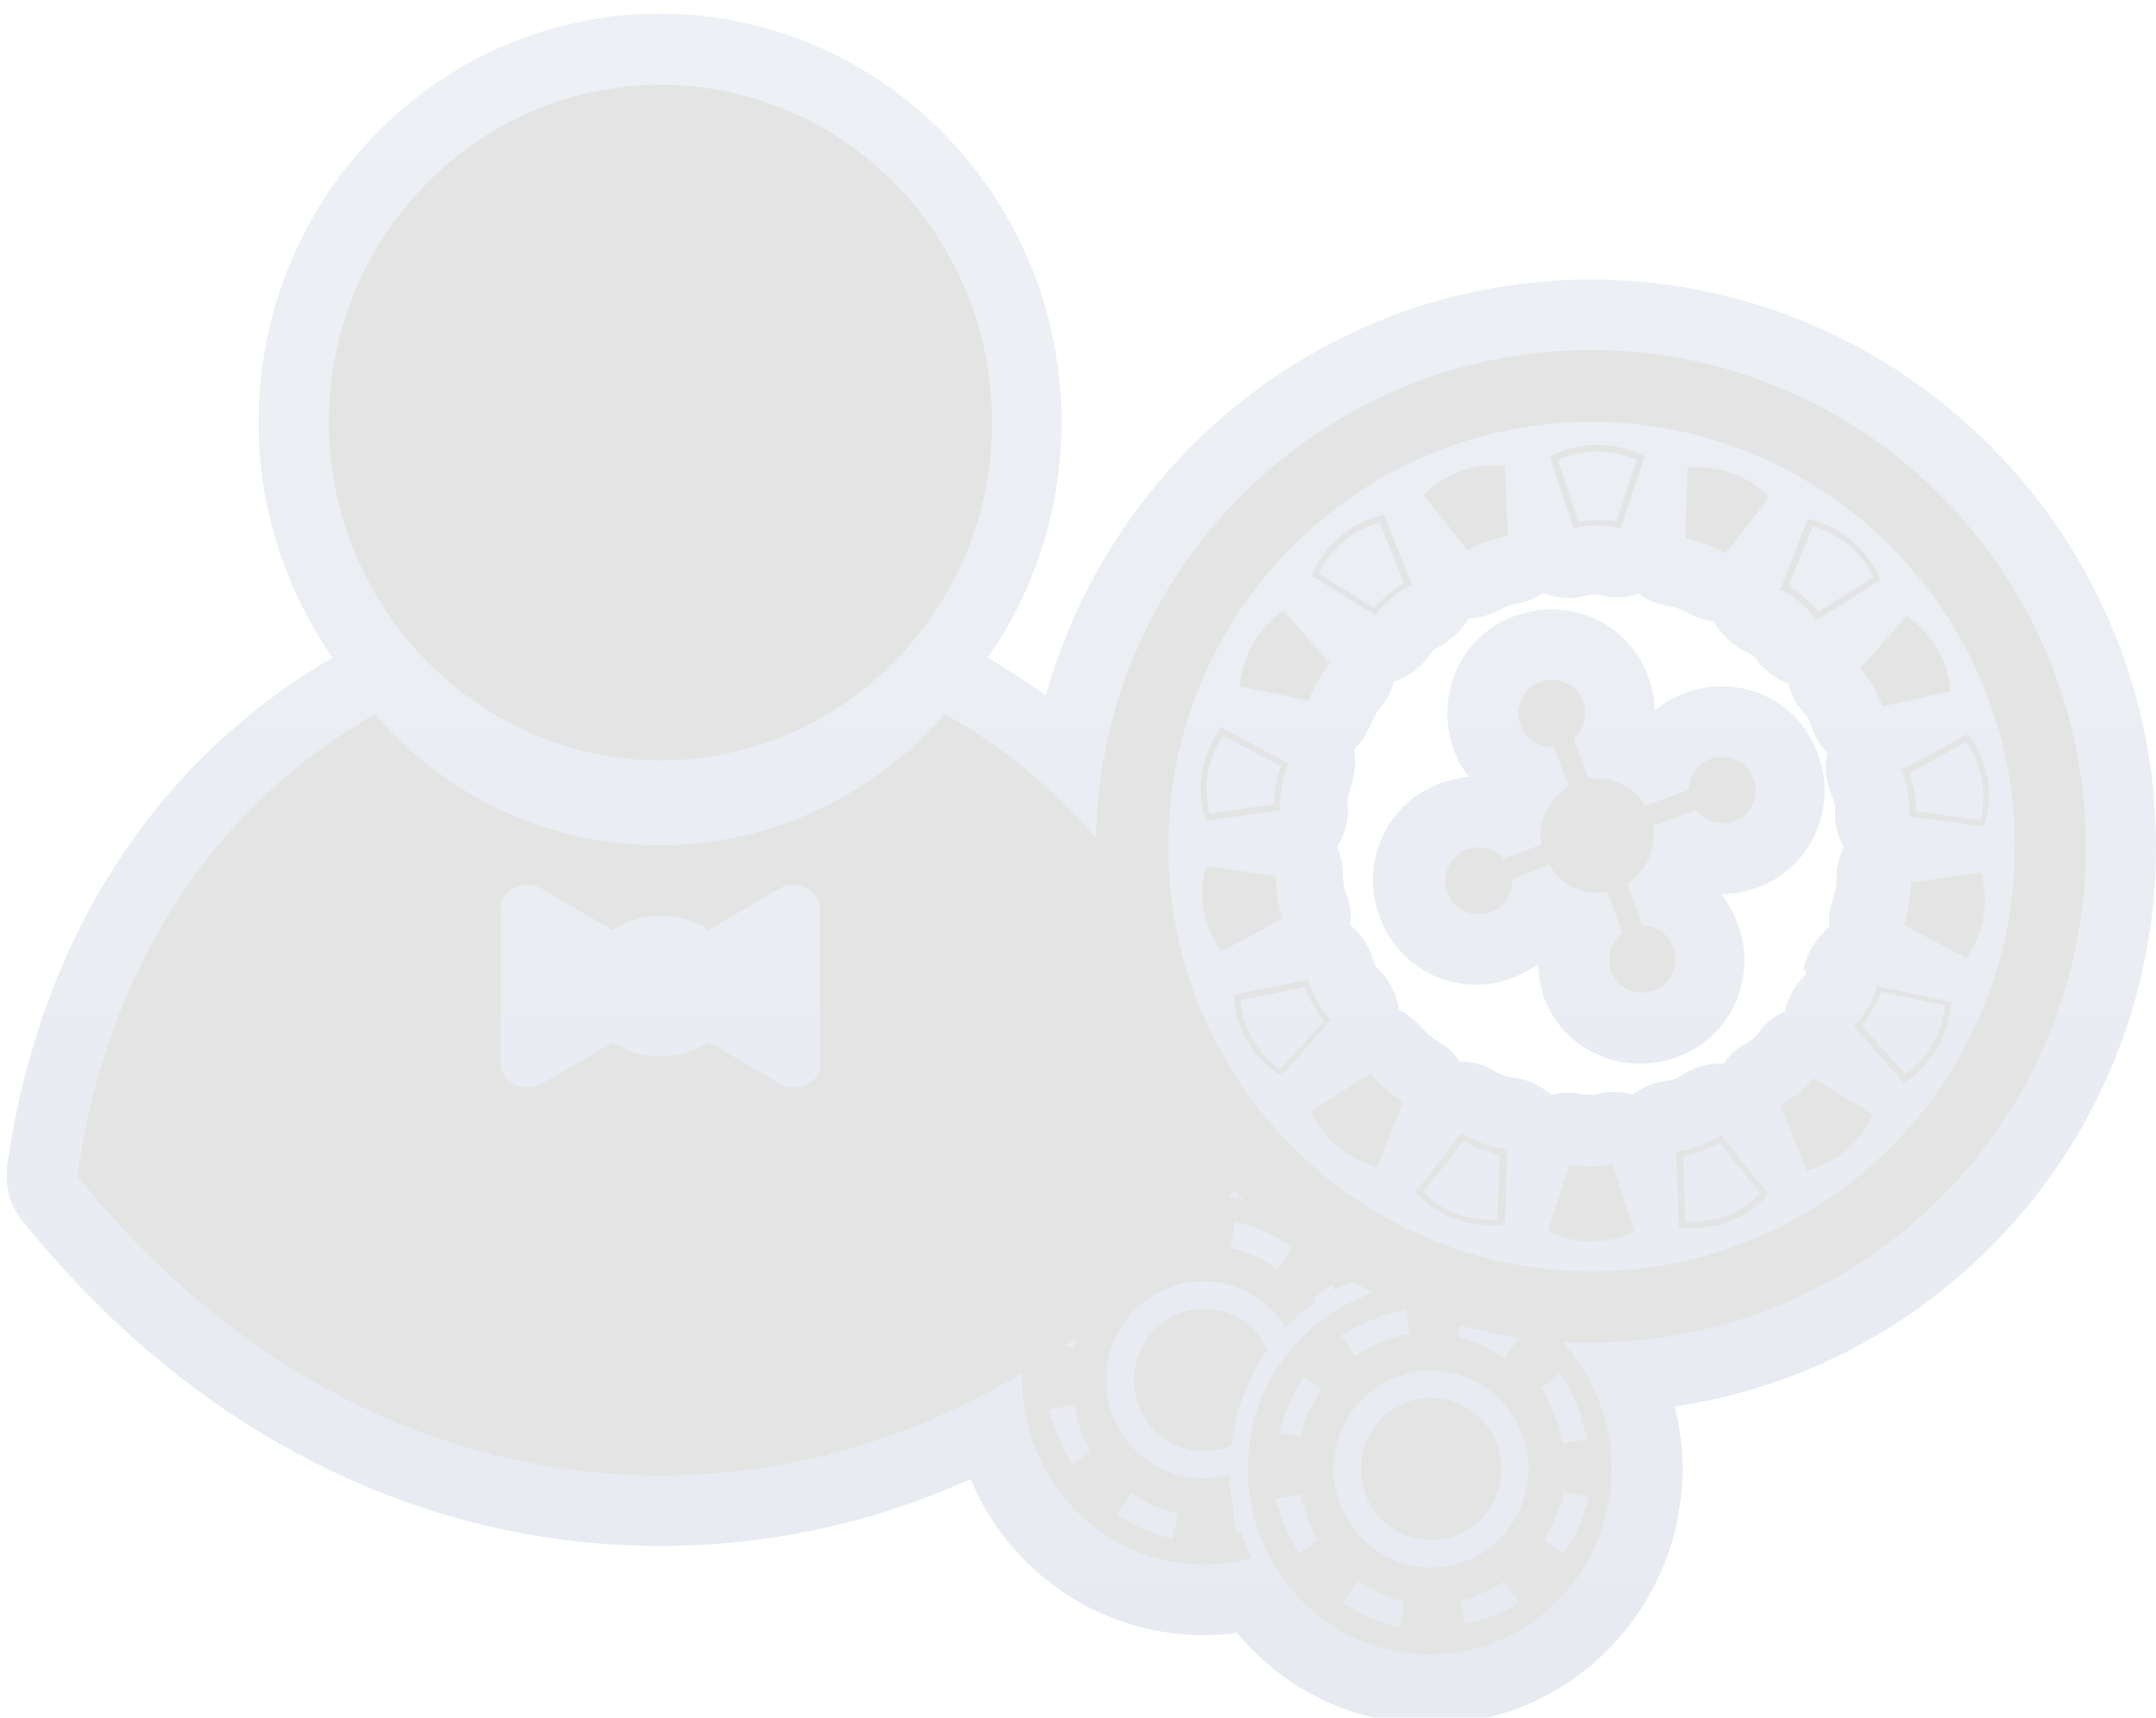 <?xml version="1.0" encoding="UTF-8" standalone="no"?>
<svg width="300px" height="239px" viewBox="0 0 300 239" version="1.1" xmlns="http://www.w3.org/2000/svg" xmlns:xlink="http://www.w3.org/1999/xlink" xmlns:sketch="http://www.bohemiancoding.com/sketch/ns">
    <!-- Generator: Sketch 3.3.2 (12043) - http://www.bohemiancoding.com/sketch -->
    <title>live-casino-selected</title>
    <desc>Created with Sketch.</desc>
    <defs>
        <linearGradient x1="50.015%" y1="-0.023%" x2="50.015%" y2="100.023%" id="linearGradient-1">
            <stop stop-color="#EDF0F4" offset="0%"></stop>
            <stop stop-color="#E7EAF1" offset="100%"></stop>
        </linearGradient>
        <filter x="-50%" y="-50%" width="200%" height="200%" filterUnits="objectBoundingBox" id="filter-2">
            <feOffset dx="0" dy="1" in="SourceAlpha" result="shadowOffsetInner1"></feOffset>
            <feGaussianBlur stdDeviation="2" in="shadowOffsetInner1" result="shadowBlurInner1"></feGaussianBlur>
            <feComposite in="shadowBlurInner1" in2="SourceAlpha" operator="arithmetic" k2="-1" k3="1" result="shadowInnerInner1"></feComposite>
            <feColorMatrix values="0 0 0 0 0   0 0 0 0 0   0 0 0 0 0  0 0 0 0.21 0" in="shadowInnerInner1" type="matrix" result="shadowMatrixInner1"></feColorMatrix>
            <feMerge>
                <feMergeNode in="SourceGraphic"></feMergeNode>
                <feMergeNode in="shadowMatrixInner1"></feMergeNode>
            </feMerge>
        </filter>
        <filter x="-50%" y="-50%" width="200%" height="200%" filterUnits="objectBoundingBox" id="filter-3">
            <feOffset dx="0" dy="1" in="SourceAlpha" result="shadowOffsetInner1"></feOffset>
            <feGaussianBlur stdDeviation="1.5" in="shadowOffsetInner1" result="shadowBlurInner1"></feGaussianBlur>
            <feComposite in="shadowBlurInner1" in2="SourceAlpha" operator="arithmetic" k2="-1" k3="1" result="shadowInnerInner1"></feComposite>
            <feColorMatrix values="0 0 0 0 0   0 0 0 0 0   0 0 0 0 0  0 0 0 0.211 0" in="shadowInnerInner1" type="matrix" result="shadowMatrixInner1"></feColorMatrix>
            <feMerge>
                <feMergeNode in="SourceGraphic"></feMergeNode>
                <feMergeNode in="shadowMatrixInner1"></feMergeNode>
            </feMerge>
        </filter>
    </defs>
    <g id="live-casino" stroke="none" stroke-width="1" fill="none" fill-rule="evenodd" sketch:type="MSPage">
        <g id="live-casino-selected" sketch:type="MSLayerGroup">
            <path d="M300,116.8 C300,73.3 264.718,37.9 221.362,37.9 C200.631,37.9 181.096,46 166.246,60.6 C156.279,70.5 149.203,82.6 145.515,95.8 C143.123,94 140.532,92.4 137.94,90.8 L137.442,90.5 C143.92,81.2 147.708,69.9 147.708,57.7 C147.708,26.4 122.591,0.9 91.794,0.9 C60.997,0.9 35.98,26.4 35.98,57.8 C35.98,70 39.867,81.2 46.246,90.5 L45.449,91 C21.329,105.3 5.581,129.9 1.096,160.5 C1.096,160.7 1.096,160.8 0.997,161 L0.997,161.8 C0.698,164.5 1.595,167.2 3.389,169.2 L3.887,169.8 C27.209,198.4 58.505,214.1 91.794,214.1 C106.844,214.1 121.296,211 135.05,204.8 C140.432,217.6 152.89,226.5 167.442,226.5 C169.037,226.5 170.631,226.4 172.126,226.2 C178.605,234 188.272,238.9 199.037,238.9 C218.372,238.9 234.12,222.9 234.12,203.3 C234.12,200.4 233.721,197.5 233.023,194.7 C270.997,189.1 300,156.3 300,116.8 Z M239.601,94.5 C237.907,94.5 236.213,94.8 234.518,95.4 C232.924,96 231.528,96.8 230.233,97.9 C230.233,96.4 229.934,94.9 229.435,93.4 C227.442,87.6 222.06,83.8 215.88,83.8 C214.186,83.8 212.492,84.1 210.797,84.7 C207.209,86 204.319,88.6 202.724,92.1 C201.13,95.6 200.93,99.7 202.326,103.4 C202.824,104.8 203.522,106 204.419,107.1 C203.123,107.2 201.827,107.5 200.631,107.9 C196.944,109.2 194.053,111.8 192.359,115.4 C190.764,118.9 190.565,122.9 191.96,126.5 C193.953,132.2 199.336,136 205.415,136 C207.209,136 208.904,135.7 210.598,135 C211.794,134.5 212.89,133.9 213.987,133.2 C214.086,134.6 214.286,135.9 214.684,137.3 L214.684,137.4 C216.678,143.2 222.06,147 228.239,147 C229.934,147 231.628,146.7 233.322,146.1 C236.91,144.8 239.801,142.2 241.395,138.7 C242.99,135.2 243.189,131.2 241.794,127.5 C241.196,126 240.498,124.6 239.502,123.4 C241.096,123.4 242.691,123.2 244.186,122.6 L244.286,122.6 C247.973,121.3 250.864,118.7 252.558,115.1 C254.153,111.6 254.352,107.6 252.957,104 C251.063,98.3 245.681,94.5 239.601,94.5 Z M250.963,134.9 C249.568,136.3 248.771,138 248.372,139.7 C246.877,140.4 245.482,141.4 244.485,143 C244.286,143.2 243.688,143.8 242.89,144.2 C241.595,144.9 240.598,145.9 239.801,147 C237.508,146.9 235.216,147.6 233.422,149 C233.023,149.1 232.525,149.3 231.827,149.4 C231.628,149.4 231.329,149.5 231.13,149.5 L230.731,149.6 C229.435,149.9 228.239,150.5 227.143,151.3 C225.548,150.8 223.754,150.8 221.96,151.3 L221.262,151.3 C220.864,151.3 220.465,151.3 220.066,151.2 C218.571,150.9 217.176,151 215.781,151.3 C214.186,149.9 212.193,149 210,148.9 C209.601,148.8 209.103,148.6 208.405,148.3 C206.811,147.2 204.917,146.7 203.123,146.7 C202.326,145.5 201.13,144.4 199.734,143.7 C199.435,143.5 198.638,142.9 197.741,141.9 C196.844,140.9 195.847,140.1 194.651,139.5 C194.352,137.3 193.256,135.2 191.661,133.7 C191.462,133.5 191.262,133.1 191.063,132.6 C190.565,130.6 189.369,128.9 187.874,127.7 C188.073,126.1 187.874,124.5 187.176,123 C187.176,123 186.877,121.9 186.877,120.8 C186.877,119.4 186.578,118.1 186.08,116.8 C187.276,114.9 187.774,112.7 187.475,110.5 C187.475,110.1 187.674,109.4 187.874,108.8 C187.973,108.5 188.073,108.1 188.173,107.8 L188.272,107.4 C188.571,106 188.671,104.7 188.372,103.3 C189.369,102.4 190.166,101.2 190.764,99.7 C191.262,98.6 191.761,97.8 192.159,97.3 C193.056,96.3 193.654,95.1 193.953,93.8 C196.146,93.1 198.04,91.6 199.236,89.7 C199.535,89.4 199.934,89.1 200.532,88.8 C200.731,88.7 200.831,88.6 201.03,88.5 L201.329,88.3 C202.625,87.4 203.621,86.3 204.319,85.1 C206.412,85 207.907,84.2 208.605,83.9 C209.003,83.7 209.9,83.2 210.997,83 C212.392,82.8 213.688,82.2 214.784,81.5 C215.98,82 217.176,82.2 218.372,82.2 C219.369,82.2 220.365,82 221.362,81.7 L221.661,81.7 C222.06,81.7 222.359,81.7 222.558,81.8 L222.658,81.8 C224.551,82.3 226.346,82.2 228.04,81.6 C229.336,82.6 230.831,83.2 232.625,83.4 C232.924,83.5 233.821,83.7 234.718,84.2 C235.914,84.9 237.209,85.3 238.505,85.5 C239.601,87.5 241.395,89.1 243.488,89.9 C243.688,90.1 243.987,90.3 244.286,90.6 C245.482,92.3 247.076,93.5 248.87,94.1 C248.97,94.7 249.169,95.2 249.369,95.7 C249.867,96.8 250.565,97.8 251.362,98.6 C251.561,98.8 251.86,99.4 252.06,100.1 C252.558,101.5 253.256,102.7 254.252,103.7 C253.754,105.9 254.153,108.3 255.15,110.3 C255.249,110.7 255.349,111.2 255.349,111.8 L255.349,112.2 C255.349,113.9 255.748,115.5 256.545,116.9 C255.847,118.3 255.449,120 255.548,121.7 C255.548,122 255.449,123 255.05,124.1 C254.551,125.4 254.452,126.7 254.551,128 C252.757,129.4 251.462,131.5 250.963,133.8 C251.462,134.3 251.262,134.6 250.963,134.9 L250.963,134.9 Z M255.847,101.4 C255.748,101.4 255.748,101.4 255.648,101.3 C255.748,101.3 255.748,101.4 255.847,101.4 L255.847,101.4 L255.847,101.4 Z M254.352,100.8 C254.651,101 255.05,101.1 255.349,101.2 C255.05,101.1 254.651,100.9 254.352,100.8 L254.352,100.8 Z" id="Shape" fill="url(#linearGradient-1)" filter="url(#filter-2)" sketch:type="MSShapeGroup"></path>
            <path d="M91.894,104.8 C117.309,104.8 138.04,83.7 138.04,57.8 C138.04,31.8 117.409,10.8 91.894,10.8 C66.478,10.8 45.748,31.9 45.748,57.8 C45.847,83.6 66.578,104.8 91.894,104.8 Z M199.136,213.3 C204.531,213.3 208.904,208.868 208.904,203.4 C208.904,197.932 204.531,193.5 199.136,193.5 C193.742,193.5 189.369,197.932 189.369,203.4 C189.369,208.868 193.742,213.3 199.136,213.3 Z M167.542,181.1 C162.159,181.1 157.774,185.6 157.774,191 C157.774,196.5 162.159,200.9 167.542,200.9 C168.837,200.9 170.133,200.6 171.329,200.2 C171.927,195.2 173.621,190.8 176.312,186.9 C174.917,183.5 171.528,181.1 167.542,181.1 Z M265.914,121.8 C265.914,121.8 266.013,124.5 264.917,127.7 L273.588,132.3 C277.774,126.5 275.681,120.5 275.681,120.4 L265.914,121.8 Z M203.621,156.8 L203.322,156.6 L196.944,164.9 L197.243,165.2 C200.831,168.9 205.116,169.5 207.508,169.5 C208.106,169.5 208.505,169.5 209.003,169.4 L209.402,169.4 L209.701,159.2 L209.701,158.8 L209.302,158.8 C209.103,158.9 206.512,158.5 203.621,156.8 Z M208.306,168.7 L207.309,168.7 C205.216,168.7 201.329,168.2 198.04,164.9 L203.621,157.8 C205.814,159 207.907,159.5 208.704,159.7 L208.306,168.7 Z M185.083,91.3 L178.605,84 C172.724,88 172.525,94.4 172.525,94.5 L182.093,96.5 C182.093,96.5 182.89,93.9 185.083,91.3 Z M252.558,85 L252.757,85.3 L261.628,79.7 L261.429,79.3 C258.638,72.9 252.558,71.4 251.96,71.3 L251.561,71.2 L247.874,80.6 L247.575,81.1 L248.073,81.2 C248.173,81.2 250.565,82.4 252.558,85 Z M252.259,72.2 C253.654,72.6 258.239,74.2 260.731,79.3 L253.056,84.1 C251.362,82.2 249.668,81 248.87,80.5 L252.259,72.2 Z M247.774,152.8 L251.362,161.9 C258.239,160.2 260.532,154.3 260.631,154.1 L252.359,149 C252.259,149 250.764,151.1 247.774,152.8 Z M185.382,141 L184.983,140.7 C184.983,140.7 183.189,138.8 182.093,135.7 L181.993,135.3 L171.728,137.4 L171.728,137.8 C172.226,144.8 177.309,148.2 178.007,148.5 L178.306,148.7 L184.983,141.1 L185.382,141 Z M178.106,147.8 C177.01,147 173.123,143.9 172.625,138.2 L181.495,136.3 C182.392,138.6 183.588,140.3 184.186,141.1 L178.106,147.8 Z M209.801,73.6 L209.402,63.8 C202.326,63.1 198.14,67.8 198.14,67.9 L204.219,75.6 C204.219,75.6 206.512,74.1 209.801,73.6 Z M264.419,106.1 L264.718,106.5 C264.718,106.5 265.714,108.9 265.714,112.2 L265.714,112.6 L276.08,114 L276.179,113.6 C278.173,106.9 274.385,101.9 274.086,101.4 L273.887,101.1 L264.917,105.9 L264.419,106.1 Z M273.588,102.2 C274.385,103.3 276.977,107.5 275.581,113.1 L266.611,111.9 C266.611,109.4 265.914,107.4 265.714,106.6 L273.588,102.2 Z M224.352,161 C224.352,161 221.761,161.7 218.372,161 L215.382,170.3 C221.761,173.5 227.342,170.4 227.442,170.3 L224.352,161 Z M167.741,113.2 L177.708,111.8 L178.206,111.8 L178.106,111.3 C178.106,111.3 178.007,108.7 179.103,105.6 L179.203,105.2 L169.934,100.2 L169.734,100.5 C165.648,106.1 167.442,112.1 167.641,112.7 L167.741,113.2 Z M170.233,101.4 L178.206,105.6 C177.409,107.9 177.309,110.1 177.309,110.9 L168.339,112.2 C167.94,110.9 166.944,106.1 170.233,101.4 Z M246.179,68.2 C241.196,63.1 235.017,64.1 234.817,64.1 L234.518,73.9 C234.518,73.9 237.209,74.3 240.1,76 L246.179,68.2 Z M261.13,136 L261.13,136.5 C261.13,136.5 260.432,139 258.239,141.5 L257.94,141.8 L264.917,149.7 L265.216,149.5 C270.997,145.6 271.395,139.4 271.495,138.8 L271.495,138.4 L261.628,136.3 L261.13,136 Z M270.598,138.9 C270.498,140.3 269.801,145.2 265.116,148.4 L259.037,141.7 C260.631,139.7 261.429,137.9 261.728,137 L270.598,138.9 Z M190.664,148.4 L182.392,153.6 C185.282,160.1 191.561,161.4 191.661,161.4 L195.249,152.3 C195.249,152.3 192.857,151 190.664,148.4 Z M192.159,70.7 C185.482,72.4 182.89,78.1 182.691,78.7 L182.492,79.1 L191.063,84.4 L191.462,84.7 L191.661,84.2 C191.661,84.2 193.256,82.1 196.146,80.5 L196.445,80.3 L192.558,70.6 L192.159,70.7 Z M191.163,83.6 L183.488,78.8 C184.086,77.5 186.478,73.2 191.96,71.7 L195.349,80.1 C193.256,81.4 191.761,82.9 191.163,83.6 Z M261.927,97.3 L271.395,95.2 C270.897,88.1 265.415,84.8 265.316,84.7 L258.837,92 C258.937,92.1 260.831,94 261.927,97.3 Z M239.502,156.8 L239.103,157.2 C239.103,157.2 236.91,158.6 233.621,159.2 L233.223,159.3 L233.621,169.8 L234.02,169.8 C234.618,169.9 235.017,169.9 235.615,169.9 C241.495,169.9 245.083,166.3 245.781,165.5 L246.08,165.2 L239.801,157.3 L239.502,156.8 Z M235.615,169 L234.518,169 L234.219,159.9 C236.711,159.4 238.505,158.5 239.302,158 L244.884,165.1 C243.887,166.1 240.698,169 235.615,169 Z M177.508,120.9 L167.841,119.5 C165.847,126.3 169.934,131.3 169.934,131.4 L178.505,126.8 C178.505,126.8 177.508,124.3 177.508,120.9 Z M218.87,72.6 L219.369,72.4 C219.369,72.4 220.465,72.1 222.159,72.1 C223.156,72.1 224.252,72.2 225.15,72.4 L225.548,72.5 L228.837,62.5 L228.439,62.3 C226.445,61.4 224.452,60.9 222.259,60.9 C218.87,60.9 216.478,62.1 215.98,62.4 L215.681,62.6 L218.87,72.2 L218.87,72.6 Z M290.233,116.8 C290.233,78.8 259.435,47.7 221.362,47.7 C183.787,47.7 153.189,78.1 152.492,115.6 C147.01,109.2 140.432,103.6 133.056,99.3 L131.462,98.4 L130.266,99.7 C120.1,110.5 106.445,116.6 91.794,116.6 C77.143,116.6 63.488,110.6 53.322,99.7 L52.126,98.4 L50.631,99.3 C29.103,112.1 14.95,134.2 10.864,161.9 L10.764,162.8 L11.462,163.5 C32.89,189.8 61.495,204.3 91.894,204.3 C109.734,204.3 126.777,199.3 142.326,190 C142.326,190.3 142.226,190.7 142.226,190.9 C142.226,205.1 153.588,216.7 167.542,216.7 C169.834,216.7 172.126,216.4 174.219,215.8 C173.621,214.7 173.123,213.6 172.724,212.3 C172.525,212.3 172.326,212.4 172.027,212.4 L171.528,209.2 C171.628,209.2 171.628,209.2 171.728,209.1 C171.329,207.5 171.13,205.8 171.03,204.1 C169.934,204.5 168.638,204.7 167.442,204.7 C159.967,204.7 153.887,198.5 153.887,191 C153.887,183.4 159.967,177.3 167.442,177.3 C172.326,177.3 176.512,179.9 178.904,183.7 C180.1,182.4 181.495,181.3 182.89,180.2 C182.691,179.9 182.591,179.8 182.591,179.8 L185.282,177.8 C185.482,178 185.581,178.2 185.781,178.5 C186.578,178 187.475,177.8 188.272,177.4 C189.169,177.9 190.166,178.4 191.063,178.9 C180.897,182.3 173.621,192 173.621,203.4 C173.621,217.6 184.983,229.2 198.937,229.2 C212.89,229.2 224.252,217.7 224.252,203.4 C224.252,196.6 221.661,190.4 217.375,185.7 C218.671,185.8 219.867,185.8 221.163,185.8 C259.435,185.9 290.233,154.9 290.233,116.8 Z M222.259,61.8 C224.153,61.8 225.947,62.2 227.741,63 L224.95,71.6 C224.053,71.4 223.056,71.4 222.159,71.4 C221.063,71.4 220.066,71.5 219.568,71.6 L216.777,63 C217.475,62.6 219.568,61.8 222.259,61.8 Z M223.654,123.1 L225.748,128.8 C224.153,130 223.555,132.2 224.153,134.1 C224.95,136.5 227.741,137.7 230.133,136.8 C232.525,136 233.721,133.2 232.824,130.8 C232.126,128.9 230.432,127.8 228.538,127.8 L226.445,121.9 C229.136,120.2 230.532,117 230.033,113.9 L236.013,111.7 C237.209,113.3 239.402,113.9 241.296,113.3 C243.688,112.5 244.884,109.7 243.987,107.3 C243.189,104.9 240.399,103.7 238.007,104.6 C236.113,105.3 235.017,107 235.017,108.9 L228.937,111.1 C227.243,108.4 224.153,106.9 221.063,107.4 L218.97,101.7 C220.365,100.5 220.963,98.4 220.266,96.6 C219.468,94.2 216.678,93 214.286,93.9 C211.894,94.7 210.698,97.5 211.595,99.9 C212.292,101.9 214.186,103.1 216.179,102.9 L218.272,108.4 C215.482,110.1 213.887,113.3 214.485,116.5 L209.203,118.5 C208.007,117.1 205.914,116.5 204.12,117.2 C201.728,118 200.532,120.8 201.429,123.2 C202.226,125.6 205.017,126.8 207.409,125.9 C209.402,125.2 210.598,123.3 210.399,121.3 L215.581,119.3 C217.076,122.2 220.365,123.7 223.654,123.1 Z M114.219,147 C114.219,148.2 113.522,149.3 112.226,149.9 C111.628,150.2 111.13,150.3 110.432,150.3 C109.734,150.3 108.937,150.1 108.339,149.7 L98.671,144 C96.777,145.2 94.485,146 91.993,146 C89.502,146 87.11,145.3 85.316,144 L75.548,149.7 C74.85,150.1 74.153,150.3 73.455,150.3 C72.757,150.3 72.259,150.2 71.661,149.9 C70.465,149.3 69.668,148.2 69.668,147 L69.668,125.4 C69.668,124.2 70.365,123.1 71.661,122.5 C72.857,121.9 74.352,122 75.449,122.7 L85.216,128.4 C87.11,127.2 89.402,126.4 91.894,126.4 C94.385,126.4 96.777,127.1 98.571,128.4 L108.339,122.7 C109.435,122 110.93,122 112.126,122.5 C113.322,123.1 114.12,124.2 114.12,125.4 L114.12,147 L114.219,147 Z M149.801,185.1 C149.701,185.6 149.502,186 149.402,186.5 L148.106,186.3 C148.605,186 149.203,185.6 149.801,185.1 L149.801,185.1 Z M149.203,202.8 C149.203,202.7 147.11,199.7 145.914,195.1 L149.502,194.5 C149.9,197 150.698,199.1 151.694,200.9 L149.203,202.8 L149.203,202.8 Z M157.475,206.7 C159.568,208.3 161.761,209.1 163.854,209.6 L163.256,213.1 C163.156,213.1 159.468,212.4 155.382,209.7 L157.475,206.7 L157.475,206.7 Z M177.708,175.6 C175.615,174 173.322,173.1 171.229,172.6 L171.827,169 C171.927,169 175.714,169.7 179.801,172.5 L177.708,175.6 L177.708,175.6 Z M170.93,165.5 C171.229,165.2 171.528,164.8 171.728,164.6 C172.226,165.1 172.525,165.5 173.023,166 C172.326,165.7 171.628,165.6 170.93,165.5 L170.93,165.5 Z M195.648,181.2 L196.146,184.6 C193.056,185.1 190.664,186.2 188.671,187.7 L186.578,184.8 C186.777,184.8 190.465,182.2 195.648,181.2 L195.648,181.2 Z M180.797,215.2 C180.797,215.1 178.704,212.1 177.508,207.5 L181.096,206.9 C181.495,209.4 182.292,211.5 183.289,213.3 L180.797,215.2 L180.797,215.2 Z M180.997,198.9 L178.106,198.4 C178.106,198.3 178.804,194.5 181.395,190.5 L183.887,192.4 C182.292,194.5 181.395,196.7 180.997,198.9 L180.997,198.9 Z M194.751,225.4 C194.651,225.4 190.963,224.7 186.877,222 L188.97,218.9 C191.063,220.5 193.256,221.3 195.349,221.8 L194.751,225.4 L194.751,225.4 Z M203.721,224.9 L203.223,221.7 C206.811,220.8 209.302,219.1 209.302,219 L211.395,222 C209.302,223.4 206.711,224.4 203.721,224.9 L203.721,224.9 Z M199.136,217.1 C191.661,217.1 185.581,210.9 185.581,203.4 C185.581,195.8 191.661,189.7 199.136,189.7 C206.611,189.7 212.691,195.9 212.691,203.4 C212.591,211 206.611,217.1 199.136,217.1 L199.136,217.1 Z M202.824,185 L203.123,183.4 C205.814,184.1 208.505,184.7 211.296,185.2 L209.302,188 C207.11,186.4 204.917,185.4 202.824,185 L202.824,185 Z M217.475,215.2 L214.884,213.2 C216.977,209.8 217.575,206.7 217.575,206.6 L221.063,207.3 C220.465,209.8 219.468,212.5 217.475,215.2 L217.475,215.2 Z M220.764,199.3 L217.375,199.8 C216.678,195.3 214.485,192.2 214.385,192.1 L217.076,190.1 C218.771,192.7 220.166,195.6 220.764,199.3 L220.764,199.3 Z M162.558,116.8 C162.558,84.3 188.87,57.7 221.462,57.7 C253.854,57.7 280.365,84.1 280.365,116.8 C280.365,149.4 254.053,175.9 221.462,175.9 C188.97,175.9 162.558,149.3 162.558,116.8 L162.558,116.8 Z" id="Shape" fill="#E4E4E4" filter="url(#filter-3)" sketch:type="MSShapeGroup"></path>
        </g>
    </g>
</svg>